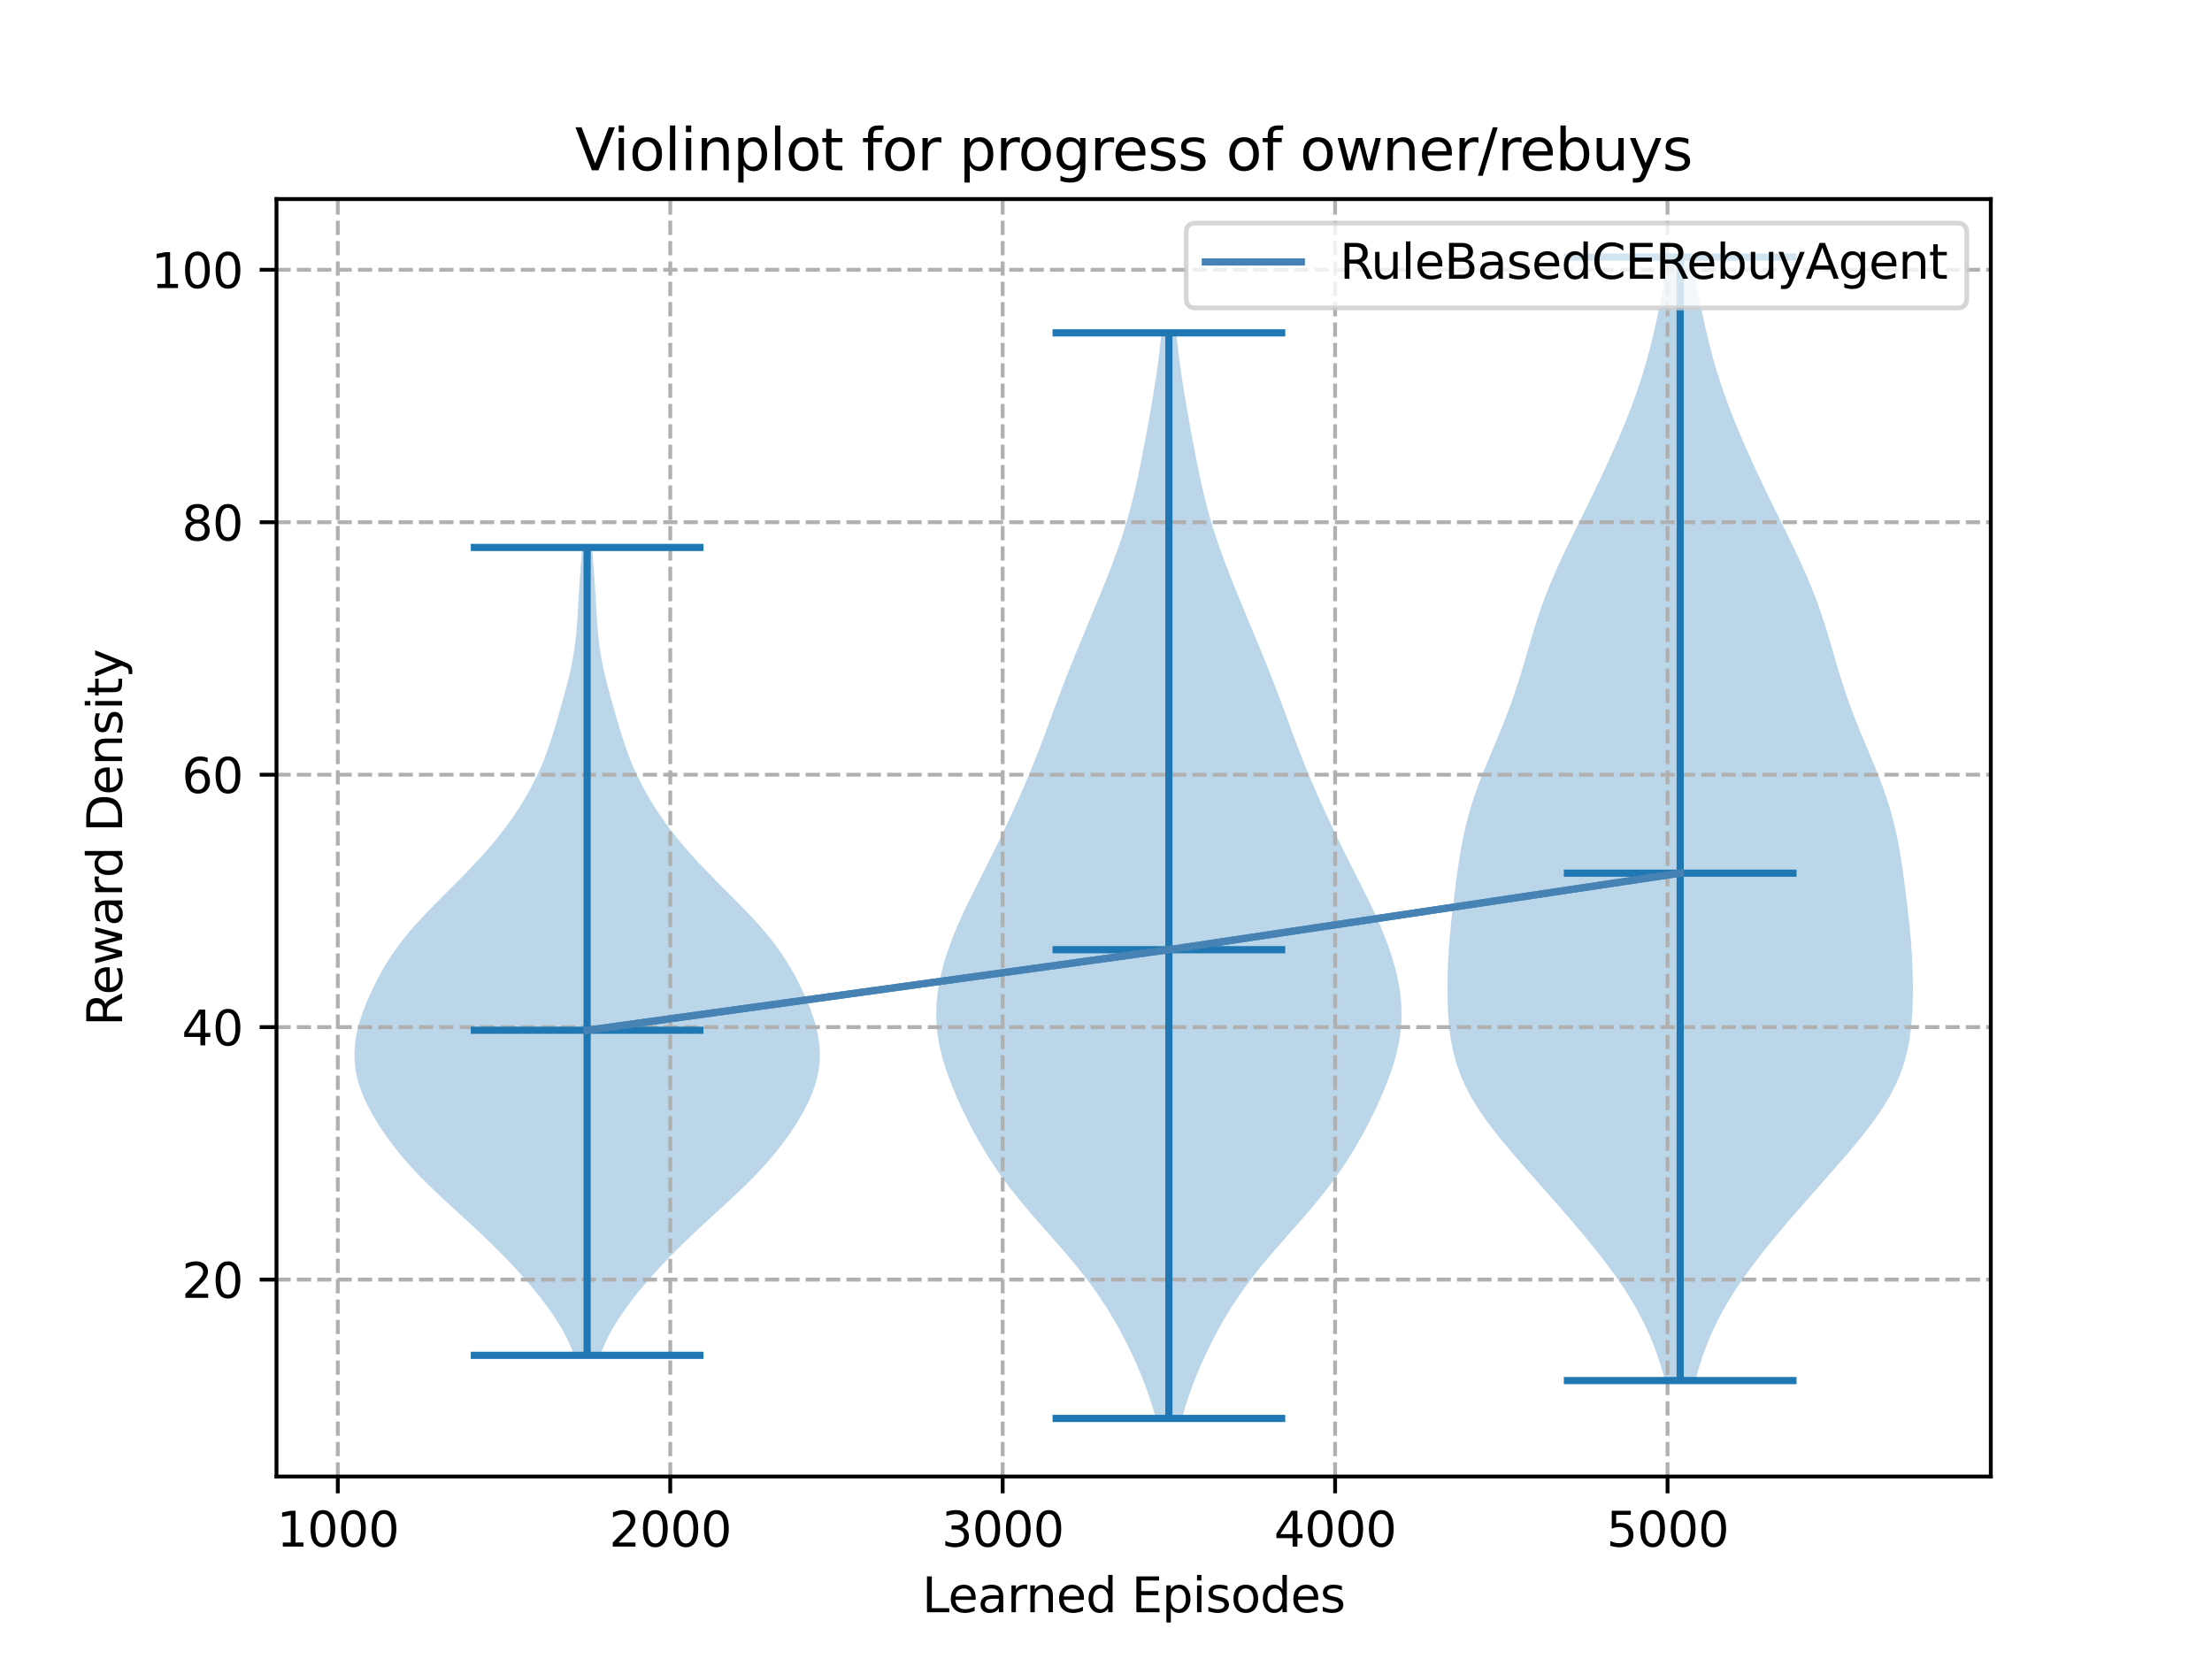<?xml version="1.0" encoding="utf-8" standalone="no"?>
<!DOCTYPE svg PUBLIC "-//W3C//DTD SVG 1.1//EN"
  "http://www.w3.org/Graphics/SVG/1.1/DTD/svg11.dtd">
<svg xmlns:xlink="http://www.w3.org/1999/xlink" width="460.8pt" height="345.6pt" viewBox="0 0 460.8 345.6" xmlns="http://www.w3.org/2000/svg" version="1.1">
 <defs>
  <style type="text/css">*{stroke-linejoin: round; stroke-linecap: butt}</style>
 </defs>
 <g id="figure_1">
  <g id="patch_1">
   <path d="M 0 345.6 
L 460.8 345.6 
L 460.8 0 
L 0 0 
z
" style="fill: #ffffff"/>
  </g>
  <g id="axes_1">
   <g id="patch_2">
    <path d="M 57.6 307.584 
L 414.72 307.584 
L 414.72 41.472 
L 57.6 41.472 
z
" style="fill: #ffffff"/>
   </g>
   <g id="PolyCollection_1">
    <path d="M 125.013 282.34 
L 119.606 282.34 
L 118.938 280.64 
L 118.159 278.94 
L 117.269 277.24 
L 116.268 275.54 
L 115.163 273.841 
L 113.963 272.141 
L 112.677 270.441 
L 111.315 268.741 
L 109.882 267.041 
L 108.385 265.341 
L 106.824 263.641 
L 105.204 261.941 
L 103.524 260.241 
L 101.79 258.541 
L 100.007 256.841 
L 98.185 255.141 
L 96.337 253.442 
L 94.48 251.742 
L 92.634 250.042 
L 90.819 248.342 
L 89.058 246.642 
L 87.369 244.942 
L 85.766 243.242 
L 84.259 241.542 
L 82.847 239.842 
L 81.53 238.142 
L 80.3 236.442 
L 79.155 234.742 
L 78.095 233.042 
L 77.127 231.343 
L 76.261 229.643 
L 75.51 227.943 
L 74.889 226.243 
L 74.406 224.543 
L 74.069 222.843 
L 73.879 221.143 
L 73.833 219.443 
L 73.927 217.743 
L 74.154 216.043 
L 74.505 214.343 
L 74.968 212.643 
L 75.531 210.943 
L 76.179 209.244 
L 76.901 207.544 
L 77.688 205.844 
L 78.539 204.144 
L 79.458 202.444 
L 80.455 200.744 
L 81.541 199.044 
L 82.727 197.344 
L 84.019 195.644 
L 85.416 193.944 
L 86.91 192.244 
L 88.487 190.544 
L 90.127 188.845 
L 91.806 187.145 
L 93.503 185.445 
L 95.196 183.745 
L 96.867 182.045 
L 98.499 180.345 
L 100.078 178.645 
L 101.595 176.945 
L 103.041 175.245 
L 104.41 173.545 
L 105.698 171.845 
L 106.907 170.145 
L 108.039 168.445 
L 109.095 166.746 
L 110.08 165.046 
L 110.994 163.346 
L 111.839 161.646 
L 112.614 159.946 
L 113.323 158.246 
L 113.968 156.546 
L 114.56 154.846 
L 115.108 153.146 
L 115.626 151.446 
L 116.126 149.746 
L 116.615 148.046 
L 117.098 146.346 
L 117.573 144.647 
L 118.031 142.947 
L 118.465 141.247 
L 118.862 139.547 
L 119.213 137.847 
L 119.513 136.147 
L 119.761 134.447 
L 119.959 132.747 
L 120.117 131.047 
L 120.244 129.347 
L 120.35 127.647 
L 120.447 125.947 
L 120.544 124.248 
L 120.646 122.548 
L 120.757 120.848 
L 120.88 119.148 
L 121.012 117.448 
L 121.152 115.748 
L 121.296 114.048 
L 123.322 114.048 
L 123.322 114.048 
L 123.466 115.748 
L 123.606 117.448 
L 123.739 119.148 
L 123.861 120.848 
L 123.973 122.548 
L 124.075 124.248 
L 124.171 125.947 
L 124.268 127.647 
L 124.375 129.347 
L 124.501 131.047 
L 124.659 132.747 
L 124.858 134.447 
L 125.106 136.147 
L 125.406 137.847 
L 125.757 139.547 
L 126.154 141.247 
L 126.587 142.947 
L 127.046 144.647 
L 127.52 146.346 
L 128.003 148.046 
L 128.493 149.746 
L 128.992 151.446 
L 129.51 153.146 
L 130.059 154.846 
L 130.65 156.546 
L 131.296 158.246 
L 132.004 159.946 
L 132.78 161.646 
L 133.624 163.346 
L 134.539 165.046 
L 135.523 166.746 
L 136.58 168.445 
L 137.711 170.145 
L 138.92 171.845 
L 140.209 173.545 
L 141.578 175.245 
L 143.023 176.945 
L 144.54 178.645 
L 146.12 180.345 
L 147.752 182.045 
L 149.422 183.745 
L 151.115 185.445 
L 152.812 187.145 
L 154.492 188.845 
L 156.131 190.544 
L 157.708 192.244 
L 159.203 193.944 
L 160.6 195.644 
L 161.891 197.344 
L 163.077 199.044 
L 164.163 200.744 
L 165.16 202.444 
L 166.08 204.144 
L 166.931 205.844 
L 167.718 207.544 
L 168.44 209.244 
L 169.088 210.943 
L 169.65 212.643 
L 170.114 214.343 
L 170.465 216.043 
L 170.692 217.743 
L 170.786 219.443 
L 170.74 221.143 
L 170.549 222.843 
L 170.212 224.543 
L 169.73 226.243 
L 169.108 227.943 
L 168.358 229.643 
L 167.492 231.343 
L 166.523 233.042 
L 165.464 234.742 
L 164.319 236.442 
L 163.089 238.142 
L 161.771 239.842 
L 160.36 241.542 
L 158.852 243.242 
L 157.25 244.942 
L 155.561 246.642 
L 153.799 248.342 
L 151.985 250.042 
L 150.138 251.742 
L 148.281 253.442 
L 146.434 255.141 
L 144.612 256.841 
L 142.829 258.541 
L 141.095 260.241 
L 139.415 261.941 
L 137.794 263.641 
L 136.234 265.341 
L 134.736 267.041 
L 133.304 268.741 
L 131.941 270.441 
L 130.655 272.141 
L 129.455 273.841 
L 128.35 275.54 
L 127.35 277.24 
L 126.459 278.94 
L 125.681 280.64 
L 125.013 282.34 
z
" clip-path="url(#pace48c0bfc)" style="fill: #1f77b4; fill-opacity: 0.3"/>
   </g>
   <g id="PolyCollection_2">
    <path d="M 246.23 295.488 
L 240.771 295.488 
L 240.125 293.204 
L 239.392 290.919 
L 238.575 288.635 
L 237.679 286.351 
L 236.706 284.067 
L 235.661 281.782 
L 234.541 279.498 
L 233.344 277.214 
L 232.059 274.93 
L 230.678 272.645 
L 229.19 270.361 
L 227.588 268.077 
L 225.871 265.793 
L 224.046 263.508 
L 222.129 261.224 
L 220.147 258.94 
L 218.132 256.655 
L 216.12 254.371 
L 214.147 252.087 
L 212.244 249.803 
L 210.434 247.518 
L 208.733 245.234 
L 207.145 242.95 
L 205.668 240.666 
L 204.294 238.381 
L 203.01 236.097 
L 201.806 233.813 
L 200.675 231.528 
L 199.614 229.244 
L 198.628 226.96 
L 197.727 224.676 
L 196.927 222.391 
L 196.247 220.107 
L 195.704 217.823 
L 195.314 215.539 
L 195.086 213.254 
L 195.024 210.97 
L 195.125 208.686 
L 195.381 206.402 
L 195.78 204.117 
L 196.311 201.833 
L 196.962 199.549 
L 197.723 197.264 
L 198.583 194.98 
L 199.531 192.696 
L 200.554 190.412 
L 201.637 188.127 
L 202.76 185.843 
L 203.907 183.559 
L 205.061 181.275 
L 206.209 178.99 
L 207.341 176.706 
L 208.453 174.422 
L 209.543 172.137 
L 210.612 169.853 
L 211.658 167.569 
L 212.679 165.285 
L 213.672 163 
L 214.633 160.716 
L 215.561 158.432 
L 216.456 156.148 
L 217.323 153.863 
L 218.171 151.579 
L 219.01 149.295 
L 219.851 147.011 
L 220.704 144.726 
L 221.576 142.442 
L 222.47 140.158 
L 223.385 137.873 
L 224.318 135.589 
L 225.262 133.305 
L 226.212 131.021 
L 227.163 128.736 
L 228.111 126.452 
L 229.05 124.168 
L 229.975 121.884 
L 230.882 119.599 
L 231.762 117.315 
L 232.607 115.031 
L 233.408 112.746 
L 234.157 110.462 
L 234.851 108.178 
L 235.488 105.894 
L 236.071 103.609 
L 236.608 101.325 
L 237.106 99.041 
L 237.576 96.757 
L 238.027 94.472 
L 238.464 92.188 
L 238.892 89.904 
L 239.31 87.62 
L 239.716 85.335 
L 240.107 83.051 
L 240.479 80.767 
L 240.829 78.482 
L 241.154 76.198 
L 241.454 73.914 
L 241.729 71.63 
L 241.981 69.345 
L 245.021 69.345 
L 245.021 69.345 
L 245.273 71.63 
L 245.548 73.914 
L 245.848 76.198 
L 246.173 78.482 
L 246.522 80.767 
L 246.894 83.051 
L 247.285 85.335 
L 247.692 87.62 
L 248.11 89.904 
L 248.537 92.188 
L 248.975 94.472 
L 249.425 96.757 
L 249.896 99.041 
L 250.394 101.325 
L 250.93 103.609 
L 251.514 105.894 
L 252.15 108.178 
L 252.844 110.462 
L 253.594 112.746 
L 254.395 115.031 
L 255.239 117.315 
L 256.119 119.599 
L 257.026 121.884 
L 257.952 124.168 
L 258.891 126.452 
L 259.838 128.736 
L 260.789 131.021 
L 261.74 133.305 
L 262.684 135.589 
L 263.616 137.873 
L 264.531 140.158 
L 265.425 142.442 
L 266.297 144.726 
L 267.151 147.011 
L 267.992 149.295 
L 268.831 151.579 
L 269.678 153.863 
L 270.545 156.148 
L 271.44 158.432 
L 272.368 160.716 
L 273.329 163 
L 274.322 165.285 
L 275.343 167.569 
L 276.389 169.853 
L 277.458 172.137 
L 278.549 174.422 
L 279.661 176.706 
L 280.793 178.99 
L 281.94 181.275 
L 283.094 183.559 
L 284.241 185.843 
L 285.365 188.127 
L 286.447 190.412 
L 287.47 192.696 
L 288.418 194.98 
L 289.278 197.264 
L 290.039 199.549 
L 290.69 201.833 
L 291.222 204.117 
L 291.621 206.402 
L 291.876 208.686 
L 291.977 210.97 
L 291.915 213.254 
L 291.688 215.539 
L 291.298 217.823 
L 290.755 220.107 
L 290.074 222.391 
L 289.275 224.676 
L 288.374 226.96 
L 287.387 229.244 
L 286.326 231.528 
L 285.195 233.813 
L 283.991 236.097 
L 282.708 238.381 
L 281.333 240.666 
L 279.856 242.95 
L 278.269 245.234 
L 276.567 247.518 
L 274.758 249.803 
L 272.854 252.087 
L 270.881 254.371 
L 268.869 256.655 
L 266.854 258.94 
L 264.872 261.224 
L 262.956 263.508 
L 261.131 265.793 
L 259.413 268.077 
L 257.811 270.361 
L 256.323 272.645 
L 254.942 274.93 
L 253.658 277.214 
L 252.46 279.498 
L 251.341 281.782 
L 250.295 284.067 
L 249.323 286.351 
L 248.426 288.635 
L 247.609 290.919 
L 246.876 293.204 
L 246.23 295.488 
z
" clip-path="url(#pace48c0bfc)" style="fill: #1f77b4; fill-opacity: 0.3"/>
   </g>
   <g id="PolyCollection_3">
    <path d="M 353.177 287.599 
L 346.844 287.599 
L 346.197 285.235 
L 345.454 282.871 
L 344.604 280.507 
L 343.637 278.143 
L 342.547 275.78 
L 341.327 273.416 
L 339.977 271.052 
L 338.498 268.688 
L 336.898 266.324 
L 335.187 263.96 
L 333.381 261.596 
L 331.494 259.232 
L 329.542 256.868 
L 327.539 254.504 
L 325.498 252.14 
L 323.43 249.776 
L 321.346 247.412 
L 319.258 245.048 
L 317.182 242.684 
L 315.138 240.32 
L 313.153 237.956 
L 311.257 235.592 
L 309.484 233.228 
L 307.866 230.864 
L 306.43 228.5 
L 305.195 226.137 
L 304.169 223.773 
L 303.349 221.409 
L 302.719 219.045 
L 302.256 216.681 
L 301.932 214.317 
L 301.72 211.953 
L 301.594 209.589 
L 301.536 207.225 
L 301.534 204.861 
L 301.581 202.497 
L 301.675 200.133 
L 301.813 197.769 
L 301.994 195.405 
L 302.213 193.041 
L 302.464 190.677 
L 302.738 188.313 
L 303.03 185.949 
L 303.338 183.585 
L 303.666 181.221 
L 304.022 178.857 
L 304.422 176.494 
L 304.88 174.13 
L 305.413 171.766 
L 306.032 169.402 
L 306.742 167.038 
L 307.541 164.674 
L 308.419 162.31 
L 309.358 159.946 
L 310.336 157.582 
L 311.33 155.218 
L 312.316 152.854 
L 313.275 150.49 
L 314.19 148.126 
L 315.053 145.762 
L 315.861 143.398 
L 316.619 141.034 
L 317.337 138.67 
L 318.031 136.306 
L 318.721 133.942 
L 319.426 131.578 
L 320.167 129.214 
L 320.96 126.851 
L 321.817 124.487 
L 322.744 122.123 
L 323.741 119.759 
L 324.799 117.395 
L 325.908 115.031 
L 327.053 112.667 
L 328.218 110.303 
L 329.389 107.939 
L 330.556 105.575 
L 331.709 103.211 
L 332.844 100.847 
L 333.957 98.483 
L 335.047 96.119 
L 336.111 93.755 
L 337.145 91.391 
L 338.144 89.027 
L 339.101 86.663 
L 340.012 84.299 
L 340.869 81.935 
L 341.67 79.571 
L 342.414 77.208 
L 343.101 74.844 
L 343.737 72.48 
L 344.325 70.116 
L 344.873 67.752 
L 345.386 65.388 
L 345.87 63.024 
L 346.328 60.66 
L 346.763 58.296 
L 347.176 55.932 
L 347.565 53.568 
L 352.456 53.568 
L 352.456 53.568 
L 352.845 55.932 
L 353.258 58.296 
L 353.693 60.66 
L 354.152 63.024 
L 354.636 65.388 
L 355.149 67.752 
L 355.696 70.116 
L 356.285 72.48 
L 356.92 74.844 
L 357.607 77.208 
L 358.351 79.571 
L 359.152 81.935 
L 360.01 84.299 
L 360.92 86.663 
L 361.878 89.027 
L 362.877 91.391 
L 363.91 93.755 
L 364.974 96.119 
L 366.064 98.483 
L 367.177 100.847 
L 368.312 103.211 
L 369.466 105.575 
L 370.632 107.939 
L 371.803 110.303 
L 372.969 112.667 
L 374.113 115.031 
L 375.222 117.395 
L 376.281 119.759 
L 377.277 122.123 
L 378.204 124.487 
L 379.062 126.851 
L 379.855 129.214 
L 380.595 131.578 
L 381.301 133.942 
L 381.99 136.306 
L 382.684 138.67 
L 383.402 141.034 
L 384.16 143.398 
L 384.968 145.762 
L 385.831 148.126 
L 386.747 150.49 
L 387.705 152.854 
L 388.692 155.218 
L 389.685 157.582 
L 390.664 159.946 
L 391.603 162.31 
L 392.48 164.674 
L 393.279 167.038 
L 393.989 169.402 
L 394.608 171.766 
L 395.141 174.13 
L 395.6 176.494 
L 395.999 178.857 
L 396.356 181.221 
L 396.684 183.585 
L 396.992 185.949 
L 397.284 188.313 
L 397.558 190.677 
L 397.808 193.041 
L 398.027 195.405 
L 398.208 197.769 
L 398.347 200.133 
L 398.44 202.497 
L 398.487 204.861 
L 398.485 207.225 
L 398.427 209.589 
L 398.301 211.953 
L 398.089 214.317 
L 397.765 216.681 
L 397.302 219.045 
L 396.672 221.409 
L 395.852 223.773 
L 394.826 226.137 
L 393.591 228.5 
L 392.155 230.864 
L 390.537 233.228 
L 388.764 235.592 
L 386.868 237.956 
L 384.883 240.32 
L 382.84 242.684 
L 380.763 245.048 
L 378.675 247.412 
L 376.591 249.776 
L 374.523 252.14 
L 372.482 254.504 
L 370.479 256.868 
L 368.527 259.232 
L 366.64 261.596 
L 364.834 263.96 
L 363.124 266.324 
L 361.524 268.688 
L 360.045 271.052 
L 358.694 273.416 
L 357.474 275.78 
L 356.384 278.143 
L 355.418 280.507 
L 354.568 282.871 
L 353.824 285.235 
L 353.177 287.599 
z
" clip-path="url(#pace48c0bfc)" style="fill: #1f77b4; fill-opacity: 0.3"/>
   </g>
   <g id="matplotlib.axis_1">
    <g id="xtick_1">
     <g id="line2d_1">
      <path d="M 70.37 307.584 
L 70.37 41.472 
" clip-path="url(#pace48c0bfc)" style="fill: none; stroke-dasharray: 2.96,1.28; stroke-dashoffset: 0; stroke: #b0b0b0; stroke-width: 0.8"/>
     </g>
     <g id="line2d_2">
      <defs>
       <path id="mb25675f199" d="M 0 0 
L 0 3.5 
" style="stroke: #000000; stroke-width: 0.8"/>
      </defs>
      <g>
       <use xlink:href="#mb25675f199" x="70.37" y="307.584" style="stroke: #000000; stroke-width: 0.8"/>
      </g>
     </g>
     <g id="text_1">
      <!-- 1000 -->
      <g transform="translate(57.645 322.182)scale(0.1 -0.1)">
       <defs>
        <path id="DejaVuSans-31" d="M 794 531 
L 1825 531 
L 1825 4091 
L 703 3866 
L 703 4441 
L 1819 4666 
L 2450 4666 
L 2450 531 
L 3481 531 
L 3481 0 
L 794 0 
L 794 531 
z
" transform="scale(0.016)"/>
        <path id="DejaVuSans-30" d="M 2034 4250 
Q 1547 4250 1301 3770 
Q 1056 3291 1056 2328 
Q 1056 1369 1301 889 
Q 1547 409 2034 409 
Q 2525 409 2770 889 
Q 3016 1369 3016 2328 
Q 3016 3291 2770 3770 
Q 2525 4250 2034 4250 
z
M 2034 4750 
Q 2819 4750 3233 4129 
Q 3647 3509 3647 2328 
Q 3647 1150 3233 529 
Q 2819 -91 2034 -91 
Q 1250 -91 836 529 
Q 422 1150 422 2328 
Q 422 3509 836 4129 
Q 1250 4750 2034 4750 
z
" transform="scale(0.016)"/>
       </defs>
       <use xlink:href="#DejaVuSans-31"/>
       <use xlink:href="#DejaVuSans-30" x="63.623"/>
       <use xlink:href="#DejaVuSans-30" x="127.246"/>
       <use xlink:href="#DejaVuSans-30" x="190.869"/>
      </g>
     </g>
    </g>
    <g id="xtick_2">
     <g id="line2d_3">
      <path d="M 139.622 307.584 
L 139.622 41.472 
" clip-path="url(#pace48c0bfc)" style="fill: none; stroke-dasharray: 2.96,1.28; stroke-dashoffset: 0; stroke: #b0b0b0; stroke-width: 0.8"/>
     </g>
     <g id="line2d_4">
      <g>
       <use xlink:href="#mb25675f199" x="139.622" y="307.584" style="stroke: #000000; stroke-width: 0.8"/>
      </g>
     </g>
     <g id="text_2">
      <!-- 2000 -->
      <g transform="translate(126.897 322.182)scale(0.1 -0.1)">
       <defs>
        <path id="DejaVuSans-32" d="M 1228 531 
L 3431 531 
L 3431 0 
L 469 0 
L 469 531 
Q 828 903 1448 1529 
Q 2069 2156 2228 2338 
Q 2531 2678 2651 2914 
Q 2772 3150 2772 3378 
Q 2772 3750 2511 3984 
Q 2250 4219 1831 4219 
Q 1534 4219 1204 4116 
Q 875 4013 500 3803 
L 500 4441 
Q 881 4594 1212 4672 
Q 1544 4750 1819 4750 
Q 2544 4750 2975 4387 
Q 3406 4025 3406 3419 
Q 3406 3131 3298 2873 
Q 3191 2616 2906 2266 
Q 2828 2175 2409 1742 
Q 1991 1309 1228 531 
z
" transform="scale(0.016)"/>
       </defs>
       <use xlink:href="#DejaVuSans-32"/>
       <use xlink:href="#DejaVuSans-30" x="63.623"/>
       <use xlink:href="#DejaVuSans-30" x="127.246"/>
       <use xlink:href="#DejaVuSans-30" x="190.869"/>
      </g>
     </g>
    </g>
    <g id="xtick_3">
     <g id="line2d_5">
      <path d="M 208.875 307.584 
L 208.875 41.472 
" clip-path="url(#pace48c0bfc)" style="fill: none; stroke-dasharray: 2.96,1.28; stroke-dashoffset: 0; stroke: #b0b0b0; stroke-width: 0.8"/>
     </g>
     <g id="line2d_6">
      <g>
       <use xlink:href="#mb25675f199" x="208.875" y="307.584" style="stroke: #000000; stroke-width: 0.8"/>
      </g>
     </g>
     <g id="text_3">
      <!-- 3000 -->
      <g transform="translate(196.15 322.182)scale(0.1 -0.1)">
       <defs>
        <path id="DejaVuSans-33" d="M 2597 2516 
Q 3050 2419 3304 2112 
Q 3559 1806 3559 1356 
Q 3559 666 3084 287 
Q 2609 -91 1734 -91 
Q 1441 -91 1130 -33 
Q 819 25 488 141 
L 488 750 
Q 750 597 1062 519 
Q 1375 441 1716 441 
Q 2309 441 2620 675 
Q 2931 909 2931 1356 
Q 2931 1769 2642 2001 
Q 2353 2234 1838 2234 
L 1294 2234 
L 1294 2753 
L 1863 2753 
Q 2328 2753 2575 2939 
Q 2822 3125 2822 3475 
Q 2822 3834 2567 4026 
Q 2313 4219 1838 4219 
Q 1578 4219 1281 4162 
Q 984 4106 628 3988 
L 628 4550 
Q 988 4650 1302 4700 
Q 1616 4750 1894 4750 
Q 2613 4750 3031 4423 
Q 3450 4097 3450 3541 
Q 3450 3153 3228 2886 
Q 3006 2619 2597 2516 
z
" transform="scale(0.016)"/>
       </defs>
       <use xlink:href="#DejaVuSans-33"/>
       <use xlink:href="#DejaVuSans-30" x="63.623"/>
       <use xlink:href="#DejaVuSans-30" x="127.246"/>
       <use xlink:href="#DejaVuSans-30" x="190.869"/>
      </g>
     </g>
    </g>
    <g id="xtick_4">
     <g id="line2d_7">
      <path d="M 278.127 307.584 
L 278.127 41.472 
" clip-path="url(#pace48c0bfc)" style="fill: none; stroke-dasharray: 2.96,1.28; stroke-dashoffset: 0; stroke: #b0b0b0; stroke-width: 0.8"/>
     </g>
     <g id="line2d_8">
      <g>
       <use xlink:href="#mb25675f199" x="278.127" y="307.584" style="stroke: #000000; stroke-width: 0.8"/>
      </g>
     </g>
     <g id="text_4">
      <!-- 4000 -->
      <g transform="translate(265.402 322.182)scale(0.1 -0.1)">
       <defs>
        <path id="DejaVuSans-34" d="M 2419 4116 
L 825 1625 
L 2419 1625 
L 2419 4116 
z
M 2253 4666 
L 3047 4666 
L 3047 1625 
L 3713 1625 
L 3713 1100 
L 3047 1100 
L 3047 0 
L 2419 0 
L 2419 1100 
L 313 1100 
L 313 1709 
L 2253 4666 
z
" transform="scale(0.016)"/>
       </defs>
       <use xlink:href="#DejaVuSans-34"/>
       <use xlink:href="#DejaVuSans-30" x="63.623"/>
       <use xlink:href="#DejaVuSans-30" x="127.246"/>
       <use xlink:href="#DejaVuSans-30" x="190.869"/>
      </g>
     </g>
    </g>
    <g id="xtick_5">
     <g id="line2d_9">
      <path d="M 347.379 307.584 
L 347.379 41.472 
" clip-path="url(#pace48c0bfc)" style="fill: none; stroke-dasharray: 2.96,1.28; stroke-dashoffset: 0; stroke: #b0b0b0; stroke-width: 0.8"/>
     </g>
     <g id="line2d_10">
      <g>
       <use xlink:href="#mb25675f199" x="347.379" y="307.584" style="stroke: #000000; stroke-width: 0.8"/>
      </g>
     </g>
     <g id="text_5">
      <!-- 5000 -->
      <g transform="translate(334.654 322.182)scale(0.1 -0.1)">
       <defs>
        <path id="DejaVuSans-35" d="M 691 4666 
L 3169 4666 
L 3169 4134 
L 1269 4134 
L 1269 2991 
Q 1406 3038 1543 3061 
Q 1681 3084 1819 3084 
Q 2600 3084 3056 2656 
Q 3513 2228 3513 1497 
Q 3513 744 3044 326 
Q 2575 -91 1722 -91 
Q 1428 -91 1123 -41 
Q 819 9 494 109 
L 494 744 
Q 775 591 1075 516 
Q 1375 441 1709 441 
Q 2250 441 2565 725 
Q 2881 1009 2881 1497 
Q 2881 1984 2565 2268 
Q 2250 2553 1709 2553 
Q 1456 2553 1204 2497 
Q 953 2441 691 2322 
L 691 4666 
z
" transform="scale(0.016)"/>
       </defs>
       <use xlink:href="#DejaVuSans-35"/>
       <use xlink:href="#DejaVuSans-30" x="63.623"/>
       <use xlink:href="#DejaVuSans-30" x="127.246"/>
       <use xlink:href="#DejaVuSans-30" x="190.869"/>
      </g>
     </g>
    </g>
    <g id="text_6">
     <!-- Learned Episodes -->
     <g transform="translate(192.102 335.861)scale(0.1 -0.1)">
      <defs>
       <path id="DejaVuSans-4c" d="M 628 4666 
L 1259 4666 
L 1259 531 
L 3531 531 
L 3531 0 
L 628 0 
L 628 4666 
z
" transform="scale(0.016)"/>
       <path id="DejaVuSans-65" d="M 3597 1894 
L 3597 1613 
L 953 1613 
Q 991 1019 1311 708 
Q 1631 397 2203 397 
Q 2534 397 2845 478 
Q 3156 559 3463 722 
L 3463 178 
Q 3153 47 2828 -22 
Q 2503 -91 2169 -91 
Q 1331 -91 842 396 
Q 353 884 353 1716 
Q 353 2575 817 3079 
Q 1281 3584 2069 3584 
Q 2775 3584 3186 3129 
Q 3597 2675 3597 1894 
z
M 3022 2063 
Q 3016 2534 2758 2815 
Q 2500 3097 2075 3097 
Q 1594 3097 1305 2825 
Q 1016 2553 972 2059 
L 3022 2063 
z
" transform="scale(0.016)"/>
       <path id="DejaVuSans-61" d="M 2194 1759 
Q 1497 1759 1228 1600 
Q 959 1441 959 1056 
Q 959 750 1161 570 
Q 1363 391 1709 391 
Q 2188 391 2477 730 
Q 2766 1069 2766 1631 
L 2766 1759 
L 2194 1759 
z
M 3341 1997 
L 3341 0 
L 2766 0 
L 2766 531 
Q 2569 213 2275 61 
Q 1981 -91 1556 -91 
Q 1019 -91 701 211 
Q 384 513 384 1019 
Q 384 1609 779 1909 
Q 1175 2209 1959 2209 
L 2766 2209 
L 2766 2266 
Q 2766 2663 2505 2880 
Q 2244 3097 1772 3097 
Q 1472 3097 1187 3025 
Q 903 2953 641 2809 
L 641 3341 
Q 956 3463 1253 3523 
Q 1550 3584 1831 3584 
Q 2591 3584 2966 3190 
Q 3341 2797 3341 1997 
z
" transform="scale(0.016)"/>
       <path id="DejaVuSans-72" d="M 2631 2963 
Q 2534 3019 2420 3045 
Q 2306 3072 2169 3072 
Q 1681 3072 1420 2755 
Q 1159 2438 1159 1844 
L 1159 0 
L 581 0 
L 581 3500 
L 1159 3500 
L 1159 2956 
Q 1341 3275 1631 3429 
Q 1922 3584 2338 3584 
Q 2397 3584 2469 3576 
Q 2541 3569 2628 3553 
L 2631 2963 
z
" transform="scale(0.016)"/>
       <path id="DejaVuSans-6e" d="M 3513 2113 
L 3513 0 
L 2938 0 
L 2938 2094 
Q 2938 2591 2744 2837 
Q 2550 3084 2163 3084 
Q 1697 3084 1428 2787 
Q 1159 2491 1159 1978 
L 1159 0 
L 581 0 
L 581 3500 
L 1159 3500 
L 1159 2956 
Q 1366 3272 1645 3428 
Q 1925 3584 2291 3584 
Q 2894 3584 3203 3211 
Q 3513 2838 3513 2113 
z
" transform="scale(0.016)"/>
       <path id="DejaVuSans-64" d="M 2906 2969 
L 2906 4863 
L 3481 4863 
L 3481 0 
L 2906 0 
L 2906 525 
Q 2725 213 2448 61 
Q 2172 -91 1784 -91 
Q 1150 -91 751 415 
Q 353 922 353 1747 
Q 353 2572 751 3078 
Q 1150 3584 1784 3584 
Q 2172 3584 2448 3432 
Q 2725 3281 2906 2969 
z
M 947 1747 
Q 947 1113 1208 752 
Q 1469 391 1925 391 
Q 2381 391 2643 752 
Q 2906 1113 2906 1747 
Q 2906 2381 2643 2742 
Q 2381 3103 1925 3103 
Q 1469 3103 1208 2742 
Q 947 2381 947 1747 
z
" transform="scale(0.016)"/>
       <path id="DejaVuSans-20" transform="scale(0.016)"/>
       <path id="DejaVuSans-45" d="M 628 4666 
L 3578 4666 
L 3578 4134 
L 1259 4134 
L 1259 2753 
L 3481 2753 
L 3481 2222 
L 1259 2222 
L 1259 531 
L 3634 531 
L 3634 0 
L 628 0 
L 628 4666 
z
" transform="scale(0.016)"/>
       <path id="DejaVuSans-70" d="M 1159 525 
L 1159 -1331 
L 581 -1331 
L 581 3500 
L 1159 3500 
L 1159 2969 
Q 1341 3281 1617 3432 
Q 1894 3584 2278 3584 
Q 2916 3584 3314 3078 
Q 3713 2572 3713 1747 
Q 3713 922 3314 415 
Q 2916 -91 2278 -91 
Q 1894 -91 1617 61 
Q 1341 213 1159 525 
z
M 3116 1747 
Q 3116 2381 2855 2742 
Q 2594 3103 2138 3103 
Q 1681 3103 1420 2742 
Q 1159 2381 1159 1747 
Q 1159 1113 1420 752 
Q 1681 391 2138 391 
Q 2594 391 2855 752 
Q 3116 1113 3116 1747 
z
" transform="scale(0.016)"/>
       <path id="DejaVuSans-69" d="M 603 3500 
L 1178 3500 
L 1178 0 
L 603 0 
L 603 3500 
z
M 603 4863 
L 1178 4863 
L 1178 4134 
L 603 4134 
L 603 4863 
z
" transform="scale(0.016)"/>
       <path id="DejaVuSans-73" d="M 2834 3397 
L 2834 2853 
Q 2591 2978 2328 3040 
Q 2066 3103 1784 3103 
Q 1356 3103 1142 2972 
Q 928 2841 928 2578 
Q 928 2378 1081 2264 
Q 1234 2150 1697 2047 
L 1894 2003 
Q 2506 1872 2764 1633 
Q 3022 1394 3022 966 
Q 3022 478 2636 193 
Q 2250 -91 1575 -91 
Q 1294 -91 989 -36 
Q 684 19 347 128 
L 347 722 
Q 666 556 975 473 
Q 1284 391 1588 391 
Q 1994 391 2212 530 
Q 2431 669 2431 922 
Q 2431 1156 2273 1281 
Q 2116 1406 1581 1522 
L 1381 1569 
Q 847 1681 609 1914 
Q 372 2147 372 2553 
Q 372 3047 722 3315 
Q 1072 3584 1716 3584 
Q 2034 3584 2315 3537 
Q 2597 3491 2834 3397 
z
" transform="scale(0.016)"/>
       <path id="DejaVuSans-6f" d="M 1959 3097 
Q 1497 3097 1228 2736 
Q 959 2375 959 1747 
Q 959 1119 1226 758 
Q 1494 397 1959 397 
Q 2419 397 2687 759 
Q 2956 1122 2956 1747 
Q 2956 2369 2687 2733 
Q 2419 3097 1959 3097 
z
M 1959 3584 
Q 2709 3584 3137 3096 
Q 3566 2609 3566 1747 
Q 3566 888 3137 398 
Q 2709 -91 1959 -91 
Q 1206 -91 779 398 
Q 353 888 353 1747 
Q 353 2609 779 3096 
Q 1206 3584 1959 3584 
z
" transform="scale(0.016)"/>
      </defs>
      <use xlink:href="#DejaVuSans-4c"/>
      <use xlink:href="#DejaVuSans-65" x="53.963"/>
      <use xlink:href="#DejaVuSans-61" x="115.486"/>
      <use xlink:href="#DejaVuSans-72" x="176.766"/>
      <use xlink:href="#DejaVuSans-6e" x="216.129"/>
      <use xlink:href="#DejaVuSans-65" x="279.508"/>
      <use xlink:href="#DejaVuSans-64" x="341.031"/>
      <use xlink:href="#DejaVuSans-20" x="404.508"/>
      <use xlink:href="#DejaVuSans-45" x="436.295"/>
      <use xlink:href="#DejaVuSans-70" x="499.479"/>
      <use xlink:href="#DejaVuSans-69" x="562.955"/>
      <use xlink:href="#DejaVuSans-73" x="590.738"/>
      <use xlink:href="#DejaVuSans-6f" x="642.838"/>
      <use xlink:href="#DejaVuSans-64" x="704.02"/>
      <use xlink:href="#DejaVuSans-65" x="767.496"/>
      <use xlink:href="#DejaVuSans-73" x="829.02"/>
     </g>
    </g>
   </g>
   <g id="matplotlib.axis_2">
    <g id="ytick_1">
     <g id="line2d_11">
      <path d="M 57.6 266.563 
L 414.72 266.563 
" clip-path="url(#pace48c0bfc)" style="fill: none; stroke-dasharray: 2.96,1.28; stroke-dashoffset: 0; stroke: #b0b0b0; stroke-width: 0.8"/>
     </g>
     <g id="line2d_12">
      <defs>
       <path id="me2ab0580fd" d="M 0 0 
L -3.5 0 
" style="stroke: #000000; stroke-width: 0.8"/>
      </defs>
      <g>
       <use xlink:href="#me2ab0580fd" x="57.6" y="266.563" style="stroke: #000000; stroke-width: 0.8"/>
      </g>
     </g>
     <g id="text_7">
      <!-- 20 -->
      <g transform="translate(37.875 270.362)scale(0.1 -0.1)">
       <use xlink:href="#DejaVuSans-32"/>
       <use xlink:href="#DejaVuSans-30" x="63.623"/>
      </g>
     </g>
    </g>
    <g id="ytick_2">
     <g id="line2d_13">
      <path d="M 57.6 213.971 
L 414.72 213.971 
" clip-path="url(#pace48c0bfc)" style="fill: none; stroke-dasharray: 2.96,1.28; stroke-dashoffset: 0; stroke: #b0b0b0; stroke-width: 0.8"/>
     </g>
     <g id="line2d_14">
      <g>
       <use xlink:href="#me2ab0580fd" x="57.6" y="213.971" style="stroke: #000000; stroke-width: 0.8"/>
      </g>
     </g>
     <g id="text_8">
      <!-- 40 -->
      <g transform="translate(37.875 217.771)scale(0.1 -0.1)">
       <use xlink:href="#DejaVuSans-34"/>
       <use xlink:href="#DejaVuSans-30" x="63.623"/>
      </g>
     </g>
    </g>
    <g id="ytick_3">
     <g id="line2d_15">
      <path d="M 57.6 161.38 
L 414.72 161.38 
" clip-path="url(#pace48c0bfc)" style="fill: none; stroke-dasharray: 2.96,1.28; stroke-dashoffset: 0; stroke: #b0b0b0; stroke-width: 0.8"/>
     </g>
     <g id="line2d_16">
      <g>
       <use xlink:href="#me2ab0580fd" x="57.6" y="161.38" style="stroke: #000000; stroke-width: 0.8"/>
      </g>
     </g>
     <g id="text_9">
      <!-- 60 -->
      <g transform="translate(37.875 165.179)scale(0.1 -0.1)">
       <defs>
        <path id="DejaVuSans-36" d="M 2113 2584 
Q 1688 2584 1439 2293 
Q 1191 2003 1191 1497 
Q 1191 994 1439 701 
Q 1688 409 2113 409 
Q 2538 409 2786 701 
Q 3034 994 3034 1497 
Q 3034 2003 2786 2293 
Q 2538 2584 2113 2584 
z
M 3366 4563 
L 3366 3988 
Q 3128 4100 2886 4159 
Q 2644 4219 2406 4219 
Q 1781 4219 1451 3797 
Q 1122 3375 1075 2522 
Q 1259 2794 1537 2939 
Q 1816 3084 2150 3084 
Q 2853 3084 3261 2657 
Q 3669 2231 3669 1497 
Q 3669 778 3244 343 
Q 2819 -91 2113 -91 
Q 1303 -91 875 529 
Q 447 1150 447 2328 
Q 447 3434 972 4092 
Q 1497 4750 2381 4750 
Q 2619 4750 2861 4703 
Q 3103 4656 3366 4563 
z
" transform="scale(0.016)"/>
       </defs>
       <use xlink:href="#DejaVuSans-36"/>
       <use xlink:href="#DejaVuSans-30" x="63.623"/>
      </g>
     </g>
    </g>
    <g id="ytick_4">
     <g id="line2d_17">
      <path d="M 57.6 108.789 
L 414.72 108.789 
" clip-path="url(#pace48c0bfc)" style="fill: none; stroke-dasharray: 2.96,1.28; stroke-dashoffset: 0; stroke: #b0b0b0; stroke-width: 0.8"/>
     </g>
     <g id="line2d_18">
      <g>
       <use xlink:href="#me2ab0580fd" x="57.6" y="108.789" style="stroke: #000000; stroke-width: 0.8"/>
      </g>
     </g>
     <g id="text_10">
      <!-- 80 -->
      <g transform="translate(37.875 112.588)scale(0.1 -0.1)">
       <defs>
        <path id="DejaVuSans-38" d="M 2034 2216 
Q 1584 2216 1326 1975 
Q 1069 1734 1069 1313 
Q 1069 891 1326 650 
Q 1584 409 2034 409 
Q 2484 409 2743 651 
Q 3003 894 3003 1313 
Q 3003 1734 2745 1975 
Q 2488 2216 2034 2216 
z
M 1403 2484 
Q 997 2584 770 2862 
Q 544 3141 544 3541 
Q 544 4100 942 4425 
Q 1341 4750 2034 4750 
Q 2731 4750 3128 4425 
Q 3525 4100 3525 3541 
Q 3525 3141 3298 2862 
Q 3072 2584 2669 2484 
Q 3125 2378 3379 2068 
Q 3634 1759 3634 1313 
Q 3634 634 3220 271 
Q 2806 -91 2034 -91 
Q 1263 -91 848 271 
Q 434 634 434 1313 
Q 434 1759 690 2068 
Q 947 2378 1403 2484 
z
M 1172 3481 
Q 1172 3119 1398 2916 
Q 1625 2713 2034 2713 
Q 2441 2713 2670 2916 
Q 2900 3119 2900 3481 
Q 2900 3844 2670 4047 
Q 2441 4250 2034 4250 
Q 1625 4250 1398 4047 
Q 1172 3844 1172 3481 
z
" transform="scale(0.016)"/>
       </defs>
       <use xlink:href="#DejaVuSans-38"/>
       <use xlink:href="#DejaVuSans-30" x="63.623"/>
      </g>
     </g>
    </g>
    <g id="ytick_5">
     <g id="line2d_19">
      <path d="M 57.6 56.198 
L 414.72 56.198 
" clip-path="url(#pace48c0bfc)" style="fill: none; stroke-dasharray: 2.96,1.28; stroke-dashoffset: 0; stroke: #b0b0b0; stroke-width: 0.8"/>
     </g>
     <g id="line2d_20">
      <g>
       <use xlink:href="#me2ab0580fd" x="57.6" y="56.198" style="stroke: #000000; stroke-width: 0.8"/>
      </g>
     </g>
     <g id="text_11">
      <!-- 100 -->
      <g transform="translate(31.512 59.997)scale(0.1 -0.1)">
       <use xlink:href="#DejaVuSans-31"/>
       <use xlink:href="#DejaVuSans-30" x="63.623"/>
       <use xlink:href="#DejaVuSans-30" x="127.246"/>
      </g>
     </g>
    </g>
    <g id="text_12">
     <!-- Reward Density -->
     <g transform="translate(25.433 213.747)rotate(-90)scale(0.1 -0.1)">
      <defs>
       <path id="DejaVuSans-52" d="M 2841 2188 
Q 3044 2119 3236 1894 
Q 3428 1669 3622 1275 
L 4263 0 
L 3584 0 
L 2988 1197 
Q 2756 1666 2539 1819 
Q 2322 1972 1947 1972 
L 1259 1972 
L 1259 0 
L 628 0 
L 628 4666 
L 2053 4666 
Q 2853 4666 3247 4331 
Q 3641 3997 3641 3322 
Q 3641 2881 3436 2590 
Q 3231 2300 2841 2188 
z
M 1259 4147 
L 1259 2491 
L 2053 2491 
Q 2509 2491 2742 2702 
Q 2975 2913 2975 3322 
Q 2975 3731 2742 3939 
Q 2509 4147 2053 4147 
L 1259 4147 
z
" transform="scale(0.016)"/>
       <path id="DejaVuSans-77" d="M 269 3500 
L 844 3500 
L 1563 769 
L 2278 3500 
L 2956 3500 
L 3675 769 
L 4391 3500 
L 4966 3500 
L 4050 0 
L 3372 0 
L 2619 2869 
L 1863 0 
L 1184 0 
L 269 3500 
z
" transform="scale(0.016)"/>
       <path id="DejaVuSans-44" d="M 1259 4147 
L 1259 519 
L 2022 519 
Q 2988 519 3436 956 
Q 3884 1394 3884 2338 
Q 3884 3275 3436 3711 
Q 2988 4147 2022 4147 
L 1259 4147 
z
M 628 4666 
L 1925 4666 
Q 3281 4666 3915 4102 
Q 4550 3538 4550 2338 
Q 4550 1131 3912 565 
Q 3275 0 1925 0 
L 628 0 
L 628 4666 
z
" transform="scale(0.016)"/>
       <path id="DejaVuSans-74" d="M 1172 4494 
L 1172 3500 
L 2356 3500 
L 2356 3053 
L 1172 3053 
L 1172 1153 
Q 1172 725 1289 603 
Q 1406 481 1766 481 
L 2356 481 
L 2356 0 
L 1766 0 
Q 1100 0 847 248 
Q 594 497 594 1153 
L 594 3053 
L 172 3053 
L 172 3500 
L 594 3500 
L 594 4494 
L 1172 4494 
z
" transform="scale(0.016)"/>
       <path id="DejaVuSans-79" d="M 2059 -325 
Q 1816 -950 1584 -1140 
Q 1353 -1331 966 -1331 
L 506 -1331 
L 506 -850 
L 844 -850 
Q 1081 -850 1212 -737 
Q 1344 -625 1503 -206 
L 1606 56 
L 191 3500 
L 800 3500 
L 1894 763 
L 2988 3500 
L 3597 3500 
L 2059 -325 
z
" transform="scale(0.016)"/>
      </defs>
      <use xlink:href="#DejaVuSans-52"/>
      <use xlink:href="#DejaVuSans-65" x="64.982"/>
      <use xlink:href="#DejaVuSans-77" x="126.506"/>
      <use xlink:href="#DejaVuSans-61" x="208.293"/>
      <use xlink:href="#DejaVuSans-72" x="269.572"/>
      <use xlink:href="#DejaVuSans-64" x="308.936"/>
      <use xlink:href="#DejaVuSans-20" x="372.412"/>
      <use xlink:href="#DejaVuSans-44" x="404.199"/>
      <use xlink:href="#DejaVuSans-65" x="481.201"/>
      <use xlink:href="#DejaVuSans-6e" x="542.725"/>
      <use xlink:href="#DejaVuSans-73" x="606.104"/>
      <use xlink:href="#DejaVuSans-69" x="658.203"/>
      <use xlink:href="#DejaVuSans-74" x="685.986"/>
      <use xlink:href="#DejaVuSans-79" x="725.195"/>
     </g>
    </g>
   </g>
   <g id="LineCollection_1">
    <path d="M 98.071 214.624 
L 146.548 214.624 
" clip-path="url(#pace48c0bfc)" style="fill: none; stroke: #1f77b4; stroke-width: 1.5"/>
    <path d="M 219.262 197.842 
L 267.739 197.842 
" clip-path="url(#pace48c0bfc)" style="fill: none; stroke: #1f77b4; stroke-width: 1.5"/>
    <path d="M 325.772 181.896 
L 374.249 181.896 
" clip-path="url(#pace48c0bfc)" style="fill: none; stroke: #1f77b4; stroke-width: 1.5"/>
   </g>
   <g id="LineCollection_2">
    <path d="M 98.071 114.048 
L 146.548 114.048 
" clip-path="url(#pace48c0bfc)" style="fill: none; stroke: #1f77b4; stroke-width: 1.5"/>
    <path d="M 219.262 69.345 
L 267.739 69.345 
" clip-path="url(#pace48c0bfc)" style="fill: none; stroke: #1f77b4; stroke-width: 1.5"/>
    <path d="M 325.772 53.568 
L 374.249 53.568 
" clip-path="url(#pace48c0bfc)" style="fill: none; stroke: #1f77b4; stroke-width: 1.5"/>
   </g>
   <g id="LineCollection_3">
    <path d="M 98.071 282.34 
L 146.548 282.34 
" clip-path="url(#pace48c0bfc)" style="fill: none; stroke: #1f77b4; stroke-width: 1.5"/>
    <path d="M 219.262 295.488 
L 267.739 295.488 
" clip-path="url(#pace48c0bfc)" style="fill: none; stroke: #1f77b4; stroke-width: 1.5"/>
    <path d="M 325.772 287.599 
L 374.249 287.599 
" clip-path="url(#pace48c0bfc)" style="fill: none; stroke: #1f77b4; stroke-width: 1.5"/>
   </g>
   <g id="LineCollection_4">
    <path d="M 122.309 282.34 
L 122.309 114.048 
" clip-path="url(#pace48c0bfc)" style="fill: none; stroke: #1f77b4; stroke-width: 1.5"/>
    <path d="M 243.501 295.488 
L 243.501 69.345 
" clip-path="url(#pace48c0bfc)" style="fill: none; stroke: #1f77b4; stroke-width: 1.5"/>
    <path d="M 350.011 287.599 
L 350.011 53.568 
" clip-path="url(#pace48c0bfc)" style="fill: none; stroke: #1f77b4; stroke-width: 1.5"/>
   </g>
   <g id="line2d_21">
    <path d="M 122.309 214.624 
L 243.501 197.842 
L 350.011 181.896 
" clip-path="url(#pace48c0bfc)" style="fill: none; stroke: #4682b4; stroke-width: 1.5; stroke-linecap: square"/>
   </g>
   <g id="line2d_22">
    <path d="M 122.309 214.624 
L 243.501 197.842 
L 350.011 181.896 
" clip-path="url(#pace48c0bfc)" style="fill: none; stroke: #4682b4; stroke-width: 1.5; stroke-linecap: square"/>
   </g>
   <g id="patch_3">
    <path d="M 57.6 307.584 
L 57.6 41.472 
" style="fill: none; stroke: #000000; stroke-width: 0.8; stroke-linejoin: miter; stroke-linecap: square"/>
   </g>
   <g id="patch_4">
    <path d="M 414.72 307.584 
L 414.72 41.472 
" style="fill: none; stroke: #000000; stroke-width: 0.8; stroke-linejoin: miter; stroke-linecap: square"/>
   </g>
   <g id="patch_5">
    <path d="M 57.6 307.584 
L 414.72 307.584 
" style="fill: none; stroke: #000000; stroke-width: 0.8; stroke-linejoin: miter; stroke-linecap: square"/>
   </g>
   <g id="patch_6">
    <path d="M 57.6 41.472 
L 414.72 41.472 
" style="fill: none; stroke: #000000; stroke-width: 0.8; stroke-linejoin: miter; stroke-linecap: square"/>
   </g>
   <g id="text_13">
    <!-- Violinplot for progress of owner/rebuys -->
    <g transform="translate(119.788 35.472)scale(0.12 -0.12)">
     <defs>
      <path id="DejaVuSans-56" d="M 1831 0 
L 50 4666 
L 709 4666 
L 2188 738 
L 3669 4666 
L 4325 4666 
L 2547 0 
L 1831 0 
z
" transform="scale(0.016)"/>
      <path id="DejaVuSans-6c" d="M 603 4863 
L 1178 4863 
L 1178 0 
L 603 0 
L 603 4863 
z
" transform="scale(0.016)"/>
      <path id="DejaVuSans-66" d="M 2375 4863 
L 2375 4384 
L 1825 4384 
Q 1516 4384 1395 4259 
Q 1275 4134 1275 3809 
L 1275 3500 
L 2222 3500 
L 2222 3053 
L 1275 3053 
L 1275 0 
L 697 0 
L 697 3053 
L 147 3053 
L 147 3500 
L 697 3500 
L 697 3744 
Q 697 4328 969 4595 
Q 1241 4863 1831 4863 
L 2375 4863 
z
" transform="scale(0.016)"/>
      <path id="DejaVuSans-67" d="M 2906 1791 
Q 2906 2416 2648 2759 
Q 2391 3103 1925 3103 
Q 1463 3103 1205 2759 
Q 947 2416 947 1791 
Q 947 1169 1205 825 
Q 1463 481 1925 481 
Q 2391 481 2648 825 
Q 2906 1169 2906 1791 
z
M 3481 434 
Q 3481 -459 3084 -895 
Q 2688 -1331 1869 -1331 
Q 1566 -1331 1297 -1286 
Q 1028 -1241 775 -1147 
L 775 -588 
Q 1028 -725 1275 -790 
Q 1522 -856 1778 -856 
Q 2344 -856 2625 -561 
Q 2906 -266 2906 331 
L 2906 616 
Q 2728 306 2450 153 
Q 2172 0 1784 0 
Q 1141 0 747 490 
Q 353 981 353 1791 
Q 353 2603 747 3093 
Q 1141 3584 1784 3584 
Q 2172 3584 2450 3431 
Q 2728 3278 2906 2969 
L 2906 3500 
L 3481 3500 
L 3481 434 
z
" transform="scale(0.016)"/>
      <path id="DejaVuSans-2f" d="M 1625 4666 
L 2156 4666 
L 531 -594 
L 0 -594 
L 1625 4666 
z
" transform="scale(0.016)"/>
      <path id="DejaVuSans-62" d="M 3116 1747 
Q 3116 2381 2855 2742 
Q 2594 3103 2138 3103 
Q 1681 3103 1420 2742 
Q 1159 2381 1159 1747 
Q 1159 1113 1420 752 
Q 1681 391 2138 391 
Q 2594 391 2855 752 
Q 3116 1113 3116 1747 
z
M 1159 2969 
Q 1341 3281 1617 3432 
Q 1894 3584 2278 3584 
Q 2916 3584 3314 3078 
Q 3713 2572 3713 1747 
Q 3713 922 3314 415 
Q 2916 -91 2278 -91 
Q 1894 -91 1617 61 
Q 1341 213 1159 525 
L 1159 0 
L 581 0 
L 581 4863 
L 1159 4863 
L 1159 2969 
z
" transform="scale(0.016)"/>
      <path id="DejaVuSans-75" d="M 544 1381 
L 544 3500 
L 1119 3500 
L 1119 1403 
Q 1119 906 1312 657 
Q 1506 409 1894 409 
Q 2359 409 2629 706 
Q 2900 1003 2900 1516 
L 2900 3500 
L 3475 3500 
L 3475 0 
L 2900 0 
L 2900 538 
Q 2691 219 2414 64 
Q 2138 -91 1772 -91 
Q 1169 -91 856 284 
Q 544 659 544 1381 
z
M 1991 3584 
L 1991 3584 
z
" transform="scale(0.016)"/>
     </defs>
     <use xlink:href="#DejaVuSans-56"/>
     <use xlink:href="#DejaVuSans-69" x="66.158"/>
     <use xlink:href="#DejaVuSans-6f" x="93.941"/>
     <use xlink:href="#DejaVuSans-6c" x="155.123"/>
     <use xlink:href="#DejaVuSans-69" x="182.906"/>
     <use xlink:href="#DejaVuSans-6e" x="210.689"/>
     <use xlink:href="#DejaVuSans-70" x="274.068"/>
     <use xlink:href="#DejaVuSans-6c" x="337.545"/>
     <use xlink:href="#DejaVuSans-6f" x="365.328"/>
     <use xlink:href="#DejaVuSans-74" x="426.51"/>
     <use xlink:href="#DejaVuSans-20" x="465.719"/>
     <use xlink:href="#DejaVuSans-66" x="497.506"/>
     <use xlink:href="#DejaVuSans-6f" x="532.711"/>
     <use xlink:href="#DejaVuSans-72" x="593.893"/>
     <use xlink:href="#DejaVuSans-20" x="635.006"/>
     <use xlink:href="#DejaVuSans-70" x="666.793"/>
     <use xlink:href="#DejaVuSans-72" x="730.27"/>
     <use xlink:href="#DejaVuSans-6f" x="769.133"/>
     <use xlink:href="#DejaVuSans-67" x="830.314"/>
     <use xlink:href="#DejaVuSans-72" x="893.791"/>
     <use xlink:href="#DejaVuSans-65" x="932.654"/>
     <use xlink:href="#DejaVuSans-73" x="994.178"/>
     <use xlink:href="#DejaVuSans-73" x="1046.277"/>
     <use xlink:href="#DejaVuSans-20" x="1098.377"/>
     <use xlink:href="#DejaVuSans-6f" x="1130.164"/>
     <use xlink:href="#DejaVuSans-66" x="1191.346"/>
     <use xlink:href="#DejaVuSans-20" x="1226.551"/>
     <use xlink:href="#DejaVuSans-6f" x="1258.338"/>
     <use xlink:href="#DejaVuSans-77" x="1319.52"/>
     <use xlink:href="#DejaVuSans-6e" x="1401.307"/>
     <use xlink:href="#DejaVuSans-65" x="1464.686"/>
     <use xlink:href="#DejaVuSans-72" x="1526.209"/>
     <use xlink:href="#DejaVuSans-2f" x="1567.322"/>
     <use xlink:href="#DejaVuSans-72" x="1601.014"/>
     <use xlink:href="#DejaVuSans-65" x="1639.877"/>
     <use xlink:href="#DejaVuSans-62" x="1701.4"/>
     <use xlink:href="#DejaVuSans-75" x="1764.877"/>
     <use xlink:href="#DejaVuSans-79" x="1828.256"/>
     <use xlink:href="#DejaVuSans-73" x="1887.436"/>
    </g>
   </g>
   <g id="legend_1">
    <g id="patch_7">
     <path d="M 249.095 64.15 
L 407.72 64.15 
Q 409.72 64.15 409.72 62.15 
L 409.72 48.472 
Q 409.72 46.472 407.72 46.472 
L 249.095 46.472 
Q 247.095 46.472 247.095 48.472 
L 247.095 62.15 
Q 247.095 64.15 249.095 64.15 
z
" style="fill: #ffffff; opacity: 0.8; stroke: #cccccc; stroke-linejoin: miter"/>
    </g>
    <g id="line2d_23">
     <path d="M 251.095 54.57 
L 261.095 54.57 
L 271.095 54.57 
" style="fill: none; stroke: #4682b4; stroke-width: 1.5; stroke-linecap: square"/>
    </g>
    <g id="text_14">
     <!-- RuleBasedCERebuyAgent -->
     <g transform="translate(279.095 58.07)scale(0.1 -0.1)">
      <defs>
       <path id="DejaVuSans-42" d="M 1259 2228 
L 1259 519 
L 2272 519 
Q 2781 519 3026 730 
Q 3272 941 3272 1375 
Q 3272 1813 3026 2020 
Q 2781 2228 2272 2228 
L 1259 2228 
z
M 1259 4147 
L 1259 2741 
L 2194 2741 
Q 2656 2741 2882 2914 
Q 3109 3088 3109 3444 
Q 3109 3797 2882 3972 
Q 2656 4147 2194 4147 
L 1259 4147 
z
M 628 4666 
L 2241 4666 
Q 2963 4666 3353 4366 
Q 3744 4066 3744 3513 
Q 3744 3084 3544 2831 
Q 3344 2578 2956 2516 
Q 3422 2416 3680 2098 
Q 3938 1781 3938 1306 
Q 3938 681 3513 340 
Q 3088 0 2303 0 
L 628 0 
L 628 4666 
z
" transform="scale(0.016)"/>
       <path id="DejaVuSans-43" d="M 4122 4306 
L 4122 3641 
Q 3803 3938 3442 4084 
Q 3081 4231 2675 4231 
Q 1875 4231 1450 3742 
Q 1025 3253 1025 2328 
Q 1025 1406 1450 917 
Q 1875 428 2675 428 
Q 3081 428 3442 575 
Q 3803 722 4122 1019 
L 4122 359 
Q 3791 134 3420 21 
Q 3050 -91 2638 -91 
Q 1578 -91 968 557 
Q 359 1206 359 2328 
Q 359 3453 968 4101 
Q 1578 4750 2638 4750 
Q 3056 4750 3426 4639 
Q 3797 4528 4122 4306 
z
" transform="scale(0.016)"/>
       <path id="DejaVuSans-41" d="M 2188 4044 
L 1331 1722 
L 3047 1722 
L 2188 4044 
z
M 1831 4666 
L 2547 4666 
L 4325 0 
L 3669 0 
L 3244 1197 
L 1141 1197 
L 716 0 
L 50 0 
L 1831 4666 
z
" transform="scale(0.016)"/>
      </defs>
      <use xlink:href="#DejaVuSans-52"/>
      <use xlink:href="#DejaVuSans-75" x="64.982"/>
      <use xlink:href="#DejaVuSans-6c" x="128.361"/>
      <use xlink:href="#DejaVuSans-65" x="156.145"/>
      <use xlink:href="#DejaVuSans-42" x="217.668"/>
      <use xlink:href="#DejaVuSans-61" x="286.271"/>
      <use xlink:href="#DejaVuSans-73" x="347.551"/>
      <use xlink:href="#DejaVuSans-65" x="399.65"/>
      <use xlink:href="#DejaVuSans-64" x="461.174"/>
      <use xlink:href="#DejaVuSans-43" x="524.65"/>
      <use xlink:href="#DejaVuSans-45" x="594.475"/>
      <use xlink:href="#DejaVuSans-52" x="657.658"/>
      <use xlink:href="#DejaVuSans-65" x="722.641"/>
      <use xlink:href="#DejaVuSans-62" x="784.164"/>
      <use xlink:href="#DejaVuSans-75" x="847.641"/>
      <use xlink:href="#DejaVuSans-79" x="911.02"/>
      <use xlink:href="#DejaVuSans-41" x="970.199"/>
      <use xlink:href="#DejaVuSans-67" x="1038.607"/>
      <use xlink:href="#DejaVuSans-65" x="1102.084"/>
      <use xlink:href="#DejaVuSans-6e" x="1163.607"/>
      <use xlink:href="#DejaVuSans-74" x="1226.986"/>
     </g>
    </g>
   </g>
  </g>
 </g>
 <defs>
  <clipPath id="pace48c0bfc">
   <rect x="57.6" y="41.472" width="357.12" height="266.112"/>
  </clipPath>
 </defs>
</svg>
